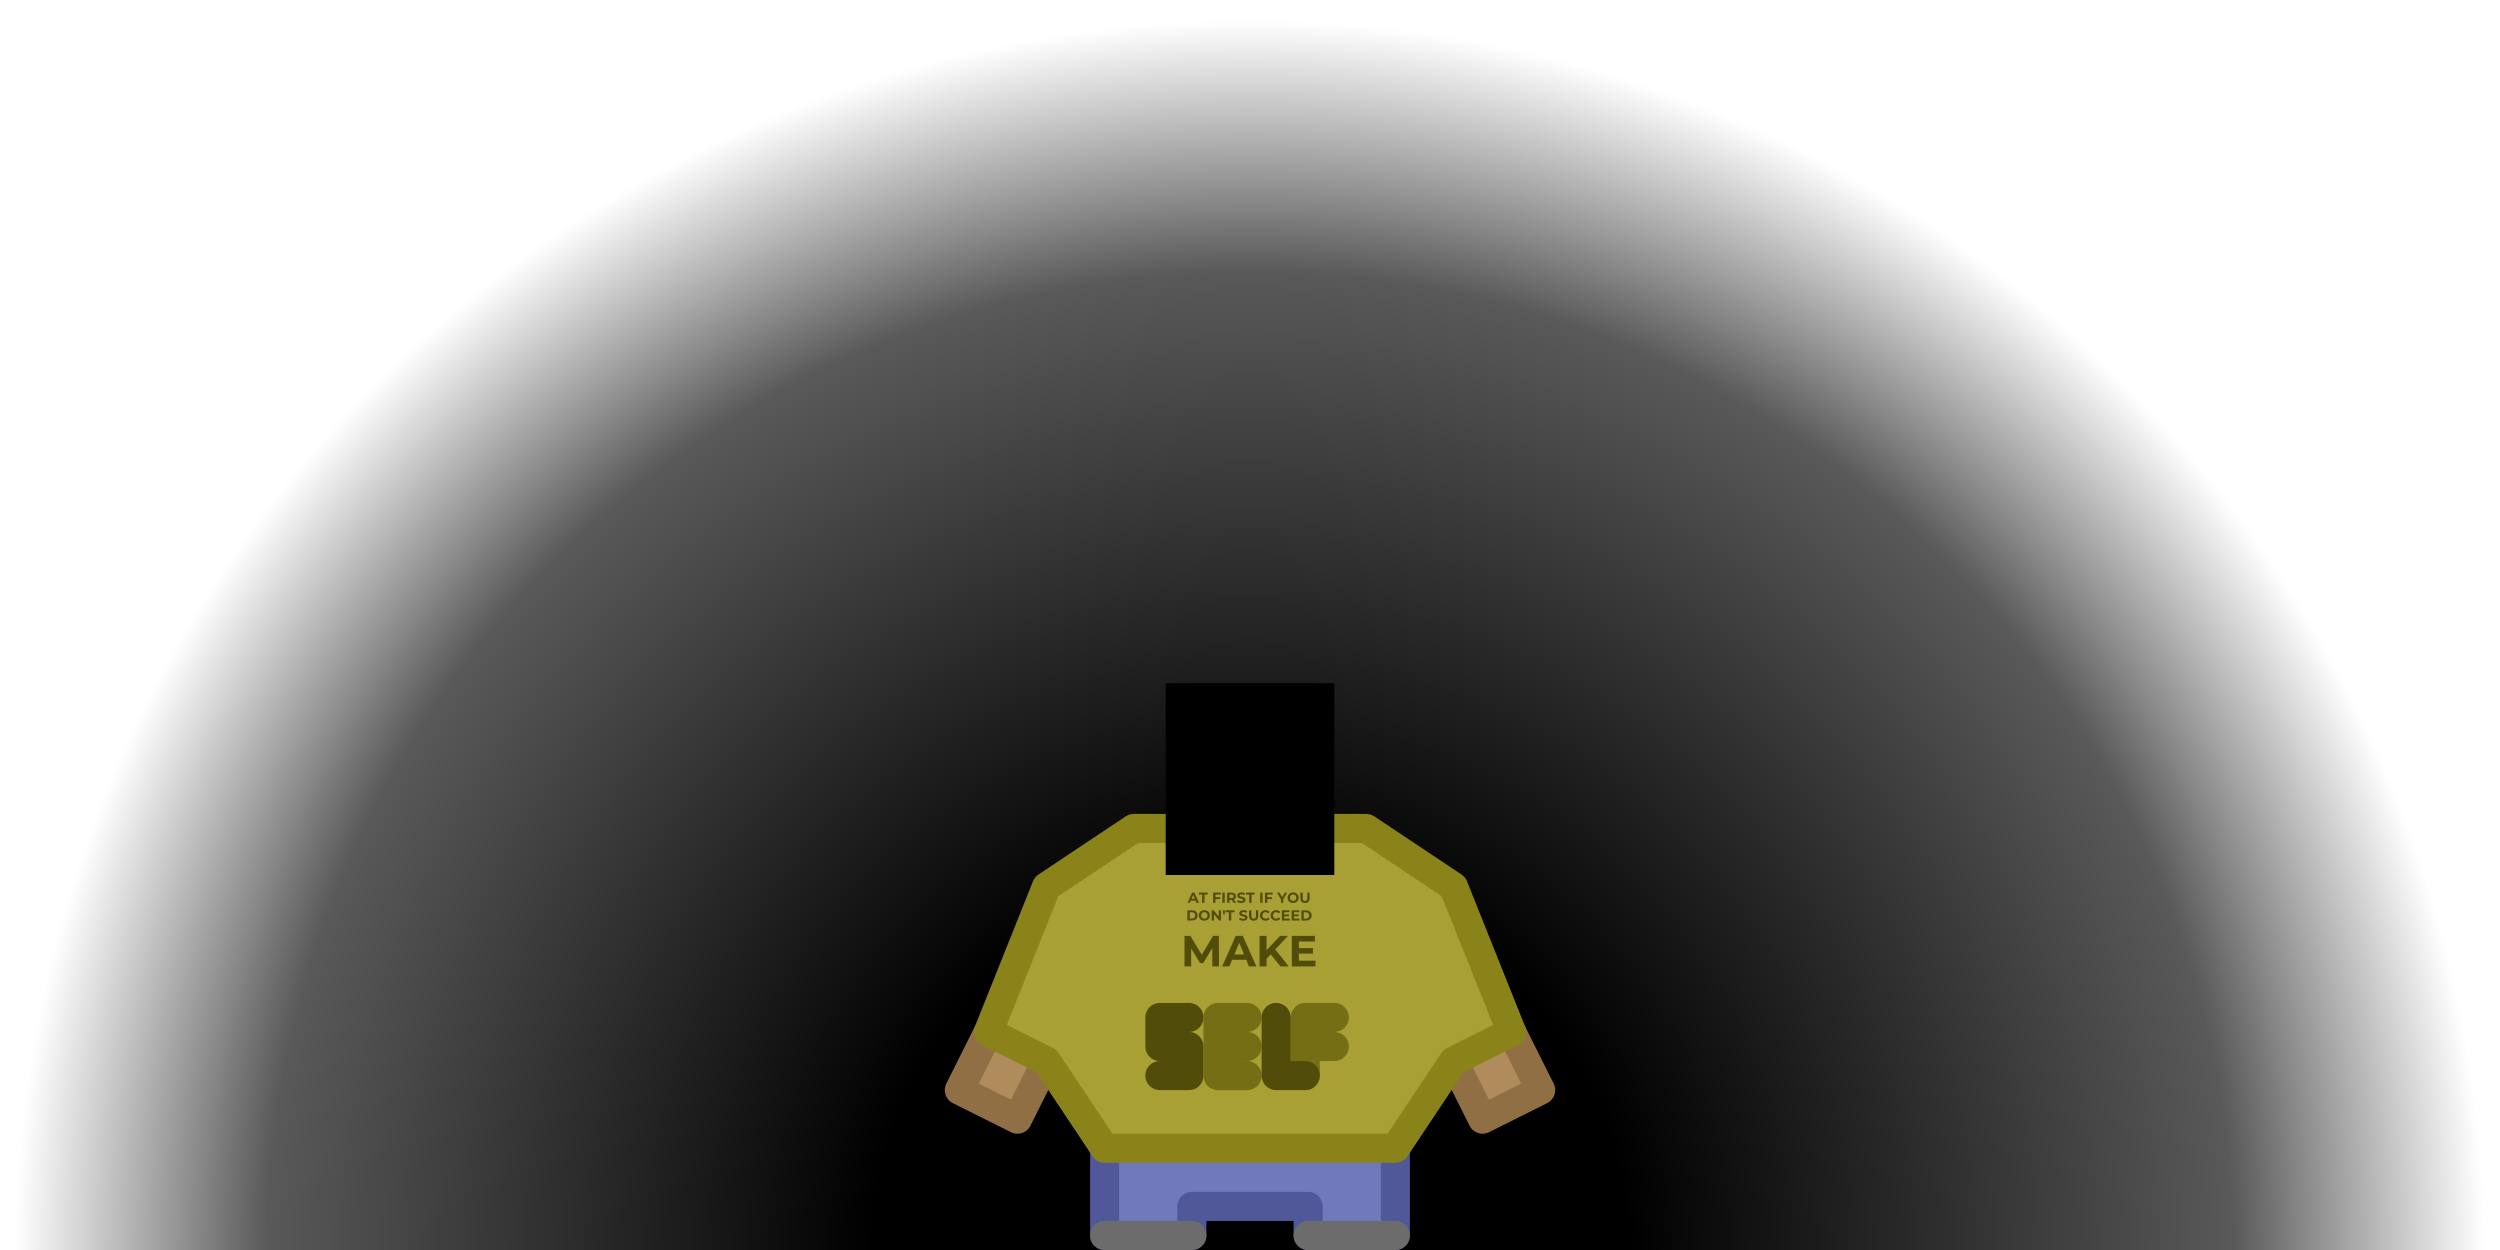 <svg xmlns="http://www.w3.org/2000/svg" xmlns:xlink="http://www.w3.org/1999/xlink" viewBox="0 0 860 430" width="860" height="430"><radialGradient id="_rgradient_0" fx="0.5" fy="0.5" cx="0.5" cy="0.5" r="0.5" gradientTransform="matrix(860,0,0,860,0,0)" gradientUnits="userSpaceOnUse"><stop offset="30%" stop-opacity="1" style="stop-color:#000"/><stop offset="78%" stop-opacity="0.65" style="stop-color:#000"/><stop offset="98%" stop-opacity="0" style="stop-color:#000"/></radialGradient><path d="M0 430C0 192.677 192.677 0 430 0C667.323 0 860 192.677 860 430C860 667.323 667.323 860 430 860L0 430L0 430L0 430L0 430L0 430Z" fill="url(#_rgradient_0)"/><path d="M520 355L530 375L510 385L500 365" fill="#b08c5c" stroke-width="10" stroke="#916f44" stroke-linejoin="round" stroke-linecap="round" stroke-miterlimit="4"/><path d="M380 395L380 425L410 425L410 415L450 415L450 425L480 425L480 395" fill="#7079bb" stroke-width="10" stroke="#505899" stroke-linejoin="round" stroke-linecap="round" stroke-miterlimit="4"/><path d="M410 285L410 255L430 245L450 255L450 285L410 285L410 285L410 285L410 285Z" fill="#b08c5c" stroke-width="10" stroke="#9f6212" stroke-linejoin="round" stroke-linecap="round" stroke-miterlimit="4"/><path d="M340 355L330 375L350 385L360 365" fill="#b08c5c" stroke-width="10" stroke="#916f44" stroke-linejoin="round" stroke-linecap="round" stroke-miterlimit="4"/><path d="M360 305L390 285L470 285L500 305L520 355L500 365L480 395L380 395L360 365L340 355L360 305L360 305L360 305L360 305Z" fill="#a8a035" stroke-width="10" stroke="#8a8319" stroke-linejoin="round" stroke-linecap="round" stroke-miterlimit="4"/><path d="M409 350L399 350L399 360L409 360L409 370L399 370" fill="none" stroke-width="10" stroke="#514c09" stroke-linejoin="round" stroke-linecap="round" stroke-miterlimit="4"/><path d="M429 350L419 350L419 370L429 370" fill="none" stroke-width="10" stroke="#756e14" stroke-linejoin="round" stroke-linecap="round" stroke-miterlimit="4"/><line x1="429" y1="360" x2="419" y2="360" stroke-width="10" stroke="#756e14" stroke-linejoin="round" stroke-linecap="round" stroke-miterlimit="4"/><path d="M449 370L449 350L459 350" fill="#a8a035" stroke-width="10" stroke="#756e14" stroke-linejoin="round" stroke-linecap="round" stroke-miterlimit="4"/><line x1="459" y1="360" x2="449" y2="360" stroke-width="10" stroke="#756e14" stroke-linejoin="round" stroke-linecap="round" stroke-miterlimit="4"/><path d="M439 350L439 370L449 370" fill="none" stroke-width="10" stroke="#514c09" stroke-linejoin="round" stroke-linecap="round" stroke-miterlimit="4"/><circle cx="422" cy="267" r="2.5" fill="#000"/><circle cx="437" cy="267" r="2.5" fill="#000"/><circle cx="438" cy="267" r="1" fill="#ff0000"/><circle cx="421" cy="267" r="1" fill="#ff0000"/><path d="M422 277L432 271L436 278" fill="none" stroke-width="2" stroke="#000" stroke-linejoin="round" stroke-linecap="round" stroke-miterlimit="4"/><line x1="422" y1="261" x2="426" y2="264" stroke-width="2" stroke="#000" stroke-linejoin="round" stroke-linecap="round" stroke-miterlimit="4"/><line x1="440" y1="262" x2="434" y2="264" stroke-width="2" stroke="#000" stroke-linejoin="round" stroke-linecap="round" stroke-miterlimit="4"/><line x1="480" y1="425" x2="450" y2="425" stroke-width="10" stroke="#6c6c6c" stroke-linejoin="round" stroke-linecap="round" stroke-miterlimit="4"/><line x1="380" y1="425" x2="410" y2="425" stroke-width="10" stroke="#6c6c6c" stroke-linejoin="round" stroke-linecap="round" stroke-miterlimit="4"/><path d="M411.587 310.56L411.277 309.81L409.652 309.81L409.342 310.56L408.513 310.56L410.073 307.06L410.872 307.06L412.438 310.56L411.587 310.56L411.587 310.56L411.587 310.56ZM409.913 309.195L411.022 309.195L410.467 307.855L409.913 309.195L409.913 309.195L409.913 309.195ZM413.527 310.56L413.527 307.72L412.408 307.72L412.408 307.06L415.457 307.06L415.457 307.72L414.337 307.72L414.337 310.56L413.527 310.56L413.527 310.56L413.527 310.56ZM419.953 307.71L418.117 307.71L418.117 308.635L419.738 308.635L419.738 309.285L418.117 309.285L418.117 310.56L417.307 310.56L417.307 307.06L419.953 307.06L419.953 307.71L419.953 307.71L419.953 307.71ZM420.503 310.56L420.503 307.06L421.313 307.06L421.313 310.56L420.503 310.56L420.503 310.56L420.503 310.56ZM425.242 310.56L424.372 310.56L423.698 309.585L423.658 309.585L422.953 309.585L422.953 310.56L422.143 310.56L422.143 307.06L423.658 307.06L423.658 307.06Q424.122 307.06 424.465 307.215L424.465 307.215L424.465 307.215Q424.807 307.37 424.992 307.655L424.992 307.655L424.992 307.655Q425.177 307.94 425.177 308.33L425.177 308.33L425.177 308.33Q425.177 308.72 424.99 309.003L424.99 309.003L424.99 309.003Q424.802 309.285 424.457 309.435L424.457 309.435L425.242 310.56L425.242 310.56L425.242 310.56ZM424.358 308.33L424.358 308.33Q424.358 308.035 424.168 307.878L424.168 307.878L424.168 307.878Q423.978 307.72 423.613 307.72L423.613 307.72L422.953 307.72L422.953 308.94L423.613 308.94L423.613 308.94Q423.978 308.94 424.168 308.78L424.168 308.78L424.168 308.78Q424.358 308.62 424.358 308.33L424.358 308.33L424.358 308.33L424.358 308.33ZM426.967 310.62L426.967 310.62Q426.552 310.62 426.165 310.508L426.165 310.508L426.165 310.508Q425.777 310.395 425.543 310.215L425.543 310.215L425.818 309.605L425.818 309.605Q426.043 309.77 426.353 309.87L426.353 309.87L426.353 309.87Q426.663 309.97 426.973 309.97L426.973 309.97L426.973 309.97Q427.318 309.97 427.483 309.867L427.483 309.867L427.483 309.867Q427.647 309.765 427.647 309.595L427.647 309.595L427.647 309.595Q427.647 309.47 427.55 309.388L427.55 309.388L427.55 309.388Q427.453 309.305 427.3 309.255L427.3 309.255L427.3 309.255Q427.147 309.205 426.888 309.145L426.888 309.145L426.888 309.145Q426.488 309.05 426.233 308.955L426.233 308.955L426.233 308.955Q425.978 308.86 425.795 308.65L425.795 308.65L425.795 308.65Q425.613 308.44 425.613 308.09L425.613 308.09L425.613 308.09Q425.613 307.785 425.777 307.538L425.777 307.538L425.777 307.538Q425.943 307.29 426.275 307.145L426.275 307.145L426.275 307.145Q426.608 307 427.087 307L427.087 307L427.087 307Q427.423 307 427.742 307.08L427.742 307.08L427.742 307.08Q428.063 307.16 428.302 307.31L428.302 307.31L428.052 307.925L428.052 307.925Q427.568 307.65 427.082 307.65L427.082 307.65L427.082 307.65Q426.742 307.65 426.58 307.76L426.58 307.76L426.58 307.76Q426.418 307.87 426.418 308.05L426.418 308.05L426.418 308.05Q426.418 308.23 426.605 308.318L426.605 308.318L426.605 308.318Q426.793 308.405 427.177 308.49L427.177 308.49L427.177 308.49Q427.578 308.585 427.832 308.68L427.832 308.68L427.832 308.68Q428.087 308.775 428.27 308.98L428.27 308.98L428.27 308.98Q428.453 309.185 428.453 309.535L428.453 309.535L428.453 309.535Q428.453 309.835 428.285 310.083L428.285 310.083L428.285 310.083Q428.117 310.33 427.783 310.475L427.783 310.475L427.783 310.475Q427.448 310.62 426.967 310.62L426.967 310.62L426.967 310.62L426.967 310.62ZM429.733 310.56L429.733 307.72L428.613 307.72L428.613 307.06L431.663 307.06L431.663 307.72L430.543 307.72L430.543 310.56L429.733 310.56L429.733 310.56L429.733 310.56ZM433.513 310.56L433.513 307.06L434.323 307.06L434.323 310.56L433.513 310.56L433.513 310.56L433.513 310.56ZM437.798 307.71L435.962 307.71L435.962 308.635L437.582 308.635L437.582 309.285L435.962 309.285L435.962 310.56L435.152 310.56L435.152 307.06L437.798 307.06L437.798 307.71L437.798 307.71L437.798 307.71ZM442.802 307.06L441.443 309.32L441.443 310.56L440.633 310.56L440.633 309.31L439.277 307.06L440.138 307.06L441.073 308.615L442.008 307.06L442.802 307.06L442.802 307.06L442.802 307.06ZM444.837 310.62L444.837 310.62Q444.293 310.62 443.855 310.385L443.855 310.385L443.855 310.385Q443.418 310.15 443.17 309.738L443.17 309.738L443.17 309.738Q442.923 309.325 442.923 308.81L442.923 308.81L442.923 308.81Q442.923 308.295 443.17 307.883L443.17 307.883L443.17 307.883Q443.418 307.47 443.855 307.235L443.855 307.235L443.855 307.235Q444.293 307 444.837 307L444.837 307L444.837 307Q445.383 307 445.818 307.235L445.818 307.235L445.818 307.235Q446.253 307.47 446.503 307.883L446.503 307.883L446.503 307.883Q446.753 308.295 446.753 308.81L446.753 308.81L446.753 308.81Q446.753 309.325 446.503 309.738L446.503 309.738L446.503 309.738Q446.253 310.15 445.818 310.385L445.818 310.385L445.818 310.385Q445.383 310.62 444.837 310.62L444.837 310.62L444.837 310.62L444.837 310.62ZM444.837 309.93L444.837 309.93Q445.147 309.93 445.397 309.788L445.397 309.788L445.397 309.788Q445.647 309.645 445.79 309.39L445.79 309.39L445.79 309.39Q445.932 309.135 445.932 308.81L445.932 308.81L445.932 308.81Q445.932 308.485 445.79 308.23L445.79 308.23L445.79 308.23Q445.647 307.975 445.397 307.833L445.397 307.833L445.397 307.833Q445.147 307.69 444.837 307.69L444.837 307.69L444.837 307.69Q444.527 307.69 444.277 307.833L444.277 307.833L444.277 307.833Q444.027 307.975 443.885 308.23L443.885 308.23L443.885 308.23Q443.742 308.485 443.742 308.81L443.742 308.81L443.742 308.81Q443.742 309.135 443.885 309.39L443.885 309.39L443.885 309.39Q444.027 309.645 444.277 309.788L444.277 309.788L444.277 309.788Q444.527 309.93 444.837 309.93L444.837 309.93L444.837 309.93L444.837 309.93ZM448.918 310.62L448.918 310.62Q448.168 310.62 447.75 310.205L447.75 310.205L447.75 310.205Q447.332 309.79 447.332 309.02L447.332 309.02L447.332 307.06L448.143 307.06L448.143 308.99L448.143 308.99Q448.143 309.93 448.923 309.93L448.923 309.93L448.923 309.93Q449.302 309.93 449.503 309.703L449.503 309.703L449.503 309.703Q449.703 309.475 449.703 308.99L449.703 308.99L449.703 307.06L450.503 307.06L450.503 309.02L450.503 309.02Q450.503 309.79 450.085 310.205L450.085 310.205L450.085 310.205Q449.668 310.62 448.918 310.62L448.918 310.62L448.918 310.62L448.918 310.62ZM408.466 316.655L408.466 313.155L410.056 313.155L410.056 313.155Q410.626 313.155 411.063 313.372L411.063 313.372L411.063 313.372Q411.501 313.59 411.743 313.985L411.743 313.985L411.743 313.985Q411.986 314.38 411.986 314.905L411.986 314.905L411.986 314.905Q411.986 315.43 411.743 315.825L411.743 315.825L411.743 315.825Q411.501 316.22 411.063 316.438L411.063 316.438L411.063 316.438Q410.626 316.655 410.056 316.655L410.056 316.655L408.466 316.655L408.466 316.655L408.466 316.655ZM409.276 315.99L410.016 315.99L410.016 315.99Q410.54 315.99 410.853 315.698L410.853 315.698L410.853 315.698Q411.165 315.405 411.165 314.905L411.165 314.905L411.165 314.905Q411.165 314.405 410.853 314.113L410.853 314.113L410.853 314.113Q410.54 313.82 410.016 313.82L410.016 313.82L409.276 313.82L409.276 315.99L409.276 315.99L409.276 315.99ZM414.29 316.715L414.29 316.715Q413.746 316.715 413.308 316.48L413.308 316.48L413.308 316.48Q412.871 316.245 412.623 315.833L412.623 315.833L412.623 315.833Q412.376 315.42 412.376 314.905L412.376 314.905L412.376 314.905Q412.376 314.39 412.623 313.978L412.623 313.978L412.623 313.978Q412.871 313.565 413.308 313.33L413.308 313.33L413.308 313.33Q413.746 313.095 414.29 313.095L414.29 313.095L414.29 313.095Q414.836 313.095 415.271 313.33L415.271 313.33L415.271 313.33Q415.706 313.565 415.956 313.978L415.956 313.978L415.956 313.978Q416.206 314.39 416.206 314.905L416.206 314.905L416.206 314.905Q416.206 315.42 415.956 315.833L415.956 315.833L415.956 315.833Q415.706 316.245 415.271 316.48L415.271 316.48L415.271 316.48Q414.836 316.715 414.29 316.715L414.29 316.715L414.29 316.715L414.29 316.715ZM414.29 316.025L414.29 316.025Q414.6 316.025 414.85 315.883L414.85 315.883L414.85 315.883Q415.1 315.74 415.243 315.485L415.243 315.485L415.243 315.485Q415.385 315.23 415.385 314.905L415.385 314.905L415.385 314.905Q415.385 314.58 415.243 314.325L415.243 314.325L415.243 314.325Q415.1 314.07 414.85 313.928L414.85 313.928L414.85 313.928Q414.6 313.785 414.29 313.785L414.29 313.785L414.29 313.785Q413.98 313.785 413.73 313.928L413.73 313.928L413.73 313.928Q413.48 314.07 413.338 314.325L413.338 314.325L413.338 314.325Q413.195 314.58 413.195 314.905L413.195 314.905L413.195 314.905Q413.195 315.23 413.338 315.485L413.338 315.485L413.338 315.485Q413.48 315.74 413.73 315.883L413.73 315.883L413.73 315.883Q413.98 316.025 414.29 316.025L414.29 316.025L414.29 316.025L414.29 316.025ZM419.225 313.155L420.026 313.155L420.026 316.655L419.361 316.655L417.616 314.53L417.616 316.655L416.815 316.655L416.815 313.155L417.486 313.155L419.225 315.28L419.225 313.155L419.225 313.155L419.225 313.155ZM420.736 314.575L420.686 313.155L421.35 313.155L421.296 314.575L420.736 314.575L420.736 314.575L420.736 314.575ZM422.73 316.655L422.73 313.815L421.611 313.815L421.611 313.155L424.66 313.155L424.66 313.815L423.54 313.815L423.54 316.655L422.73 316.655L422.73 316.655L422.73 316.655ZM427.66 316.715L427.66 316.715Q427.246 316.715 426.858 316.603L426.858 316.603L426.858 316.603Q426.47 316.49 426.236 316.31L426.236 316.31L426.51 315.7L426.51 315.7Q426.736 315.865 427.046 315.965L427.046 315.965L427.046 315.965Q427.355 316.065 427.665 316.065L427.665 316.065L427.665 316.065Q428.01 316.065 428.176 315.962L428.176 315.962L428.176 315.962Q428.341 315.86 428.341 315.69L428.341 315.69L428.341 315.69Q428.341 315.565 428.243 315.483L428.243 315.483L428.243 315.483Q428.146 315.4 427.993 315.35L427.993 315.35L427.993 315.35Q427.841 315.3 427.581 315.24L427.581 315.24L427.581 315.24Q427.181 315.145 426.926 315.05L426.926 315.05L426.926 315.05Q426.671 314.955 426.488 314.745L426.488 314.745L426.488 314.745Q426.306 314.535 426.306 314.185L426.306 314.185L426.306 314.185Q426.306 313.88 426.47 313.633L426.47 313.633L426.47 313.633Q426.635 313.385 426.968 313.24L426.968 313.24L426.968 313.24Q427.301 313.095 427.781 313.095L427.781 313.095L427.781 313.095Q428.116 313.095 428.436 313.175L428.436 313.175L428.436 313.175Q428.755 313.255 428.996 313.405L428.996 313.405L428.746 314.02L428.746 314.02Q428.26 313.745 427.776 313.745L427.776 313.745L427.776 313.745Q427.436 313.745 427.273 313.855L427.273 313.855L427.273 313.855Q427.111 313.965 427.111 314.145L427.111 314.145L427.111 314.145Q427.111 314.325 427.298 314.413L427.298 314.413L427.298 314.413Q427.486 314.5 427.871 314.585L427.871 314.585L427.871 314.585Q428.271 314.68 428.526 314.775L428.526 314.775L428.526 314.775Q428.781 314.87 428.963 315.075L428.963 315.075L428.963 315.075Q429.146 315.28 429.146 315.63L429.146 315.63L429.146 315.63Q429.146 315.93 428.978 316.178L428.978 316.178L428.978 316.178Q428.811 316.425 428.475 316.57L428.475 316.57L428.475 316.57Q428.141 316.715 427.66 316.715L427.66 316.715L427.66 316.715L427.66 316.715ZM431.255 316.715L431.255 316.715Q430.505 316.715 430.088 316.3L430.088 316.3L430.088 316.3Q429.671 315.885 429.671 315.115L429.671 315.115L429.671 313.155L430.48 313.155L430.48 315.085L430.48 315.085Q430.48 316.025 431.26 316.025L431.26 316.025L431.26 316.025Q431.641 316.025 431.841 315.798L431.841 315.798L431.841 315.798Q432.04 315.57 432.04 315.085L432.04 315.085L432.04 313.155L432.841 313.155L432.841 315.115L432.841 315.115Q432.841 315.885 432.423 316.3L432.423 316.3L432.423 316.3Q432.005 316.715 431.255 316.715L431.255 316.715L431.255 316.715L431.255 316.715ZM435.315 316.715L435.315 316.715Q434.781 316.715 434.348 316.483L434.348 316.483L434.348 316.483Q433.915 316.25 433.668 315.837L433.668 315.837L433.668 315.837Q433.421 315.425 433.421 314.905L433.421 314.905L433.421 314.905Q433.421 314.385 433.668 313.973L433.668 313.973L433.668 313.973Q433.915 313.56 434.348 313.328L434.348 313.328L434.348 313.328Q434.781 313.095 435.32 313.095L435.32 313.095L435.32 313.095Q435.776 313.095 436.143 313.255L436.143 313.255L436.143 313.255Q436.51 313.415 436.76 313.715L436.76 313.715L436.241 314.195L436.241 314.195Q435.885 313.785 435.361 313.785L435.361 313.785L435.361 313.785Q435.035 313.785 434.781 313.928L434.781 313.928L434.781 313.928Q434.526 314.07 434.383 314.325L434.383 314.325L434.383 314.325Q434.241 314.58 434.241 314.905L434.241 314.905L434.241 314.905Q434.241 315.23 434.383 315.485L434.383 315.485L434.383 315.485Q434.526 315.74 434.781 315.883L434.781 315.883L434.781 315.883Q435.035 316.025 435.361 316.025L435.361 316.025L435.361 316.025Q435.885 316.025 436.241 315.61L436.241 315.61L436.76 316.09L436.76 316.09Q436.51 316.395 436.141 316.555L436.141 316.555L436.141 316.555Q435.771 316.715 435.315 316.715L435.315 316.715L435.315 316.715L435.315 316.715ZM438.98 316.715L438.98 316.715Q438.445 316.715 438.013 316.483L438.013 316.483L438.013 316.483Q437.581 316.25 437.333 315.837L437.333 315.837L437.333 315.837Q437.086 315.425 437.086 314.905L437.086 314.905L437.086 314.905Q437.086 314.385 437.333 313.973L437.333 313.973L437.333 313.973Q437.581 313.56 438.013 313.328L438.013 313.328L438.013 313.328Q438.445 313.095 438.986 313.095L438.986 313.095L438.986 313.095Q439.44 313.095 439.808 313.255L439.808 313.255L439.808 313.255Q440.176 313.415 440.426 313.715L440.426 313.715L439.906 314.195L439.906 314.195Q439.551 313.785 439.026 313.785L439.026 313.785L439.026 313.785Q438.701 313.785 438.445 313.928L438.445 313.928L438.445 313.928Q438.19 314.07 438.048 314.325L438.048 314.325L438.048 314.325Q437.906 314.58 437.906 314.905L437.906 314.905L437.906 314.905Q437.906 315.23 438.048 315.485L438.048 315.485L438.048 315.485Q438.19 315.74 438.445 315.883L438.445 315.883L438.445 315.883Q438.701 316.025 439.026 316.025L439.026 316.025L439.026 316.025Q439.551 316.025 439.906 315.61L439.906 315.61L440.426 316.09L440.426 316.09Q440.176 316.395 439.806 316.555L439.806 316.555L439.806 316.555Q439.436 316.715 438.98 316.715L438.98 316.715L438.98 316.715L438.98 316.715ZM441.776 316.005L443.681 316.005L443.681 316.655L440.97 316.655L440.97 313.155L443.616 313.155L443.616 313.805L441.776 313.805L441.776 314.565L443.401 314.565L443.401 315.195L441.776 315.195L441.776 316.005L441.776 316.005L441.776 316.005ZM445.13 316.005L447.035 316.005L447.035 316.655L444.326 316.655L444.326 313.155L446.97 313.155L446.97 313.805L445.13 313.805L445.13 314.565L446.755 314.565L446.755 315.195L445.13 315.195L445.13 316.005L445.13 316.005L445.13 316.005ZM447.681 316.655L447.681 313.155L449.271 313.155L449.271 313.155Q449.841 313.155 450.278 313.372L450.278 313.372L450.278 313.372Q450.716 313.59 450.958 313.985L450.958 313.985L450.958 313.985Q451.201 314.38 451.201 314.905L451.201 314.905L451.201 314.905Q451.201 315.43 450.958 315.825L450.958 315.825L450.958 315.825Q450.716 316.22 450.278 316.438L450.278 316.438L450.278 316.438Q449.841 316.655 449.271 316.655L449.271 316.655L447.681 316.655L447.681 316.655L447.681 316.655ZM448.491 315.99L449.23 315.99L449.23 315.99Q449.755 315.99 450.068 315.698L450.068 315.698L450.068 315.698Q450.38 315.405 450.38 314.905L450.38 314.905L450.38 314.905Q450.38 314.405 450.068 314.113L450.068 314.113L450.068 314.113Q449.755 313.82 449.23 313.82L449.23 313.82L448.491 313.82L448.491 315.99L448.491 315.99L448.491 315.99ZM419.313 332.43L417.033 332.43L417.018 326.13L413.927 331.32L412.832 331.32L409.758 326.265L409.758 332.43L407.478 332.43L407.478 321.93L409.488 321.93L413.418 328.455L417.288 321.93L419.283 321.93L419.313 332.43L419.313 332.43L419.313 332.43ZM429.647 332.43L428.717 330.18L423.842 330.18L422.913 332.43L420.423 332.43L425.103 321.93L427.503 321.93L432.198 332.43L429.647 332.43L429.647 332.43L429.647 332.43ZM424.622 328.335L427.953 328.335L426.288 324.315L424.622 328.335L424.622 328.335L424.622 328.335ZM440.478 332.43L437.117 328.305L435.707 329.775L435.707 332.43L433.293 332.43L433.293 321.93L435.707 321.93L435.707 326.835L440.358 321.93L443.057 321.93L438.707 326.61L443.313 332.43L440.478 332.43L440.478 332.43L440.478 332.43ZM446.807 330.48L452.522 330.48L452.522 332.43L444.393 332.43L444.393 321.93L452.328 321.93L452.328 323.88L446.807 323.88L446.807 326.16L451.682 326.16L451.682 328.05L446.807 328.05L446.807 330.48L446.807 330.48L446.807 330.48Z" fill="#514c09"/><line x1="450" y1="290" x2="450" y2="280" stroke-width="10" stroke="#9f6212" stroke-linejoin="round" stroke-linecap="round" stroke-miterlimit="4"/><line x1="410" y1="290" x2="410" y2="280" stroke-width="10" stroke="#9f6212" stroke-linejoin="round" stroke-linecap="round" stroke-miterlimit="4"/><rect x="401" y="235" width="58" height="66" transform="matrix(1,0,0,1,0,0)" fill="#000"/></svg>
